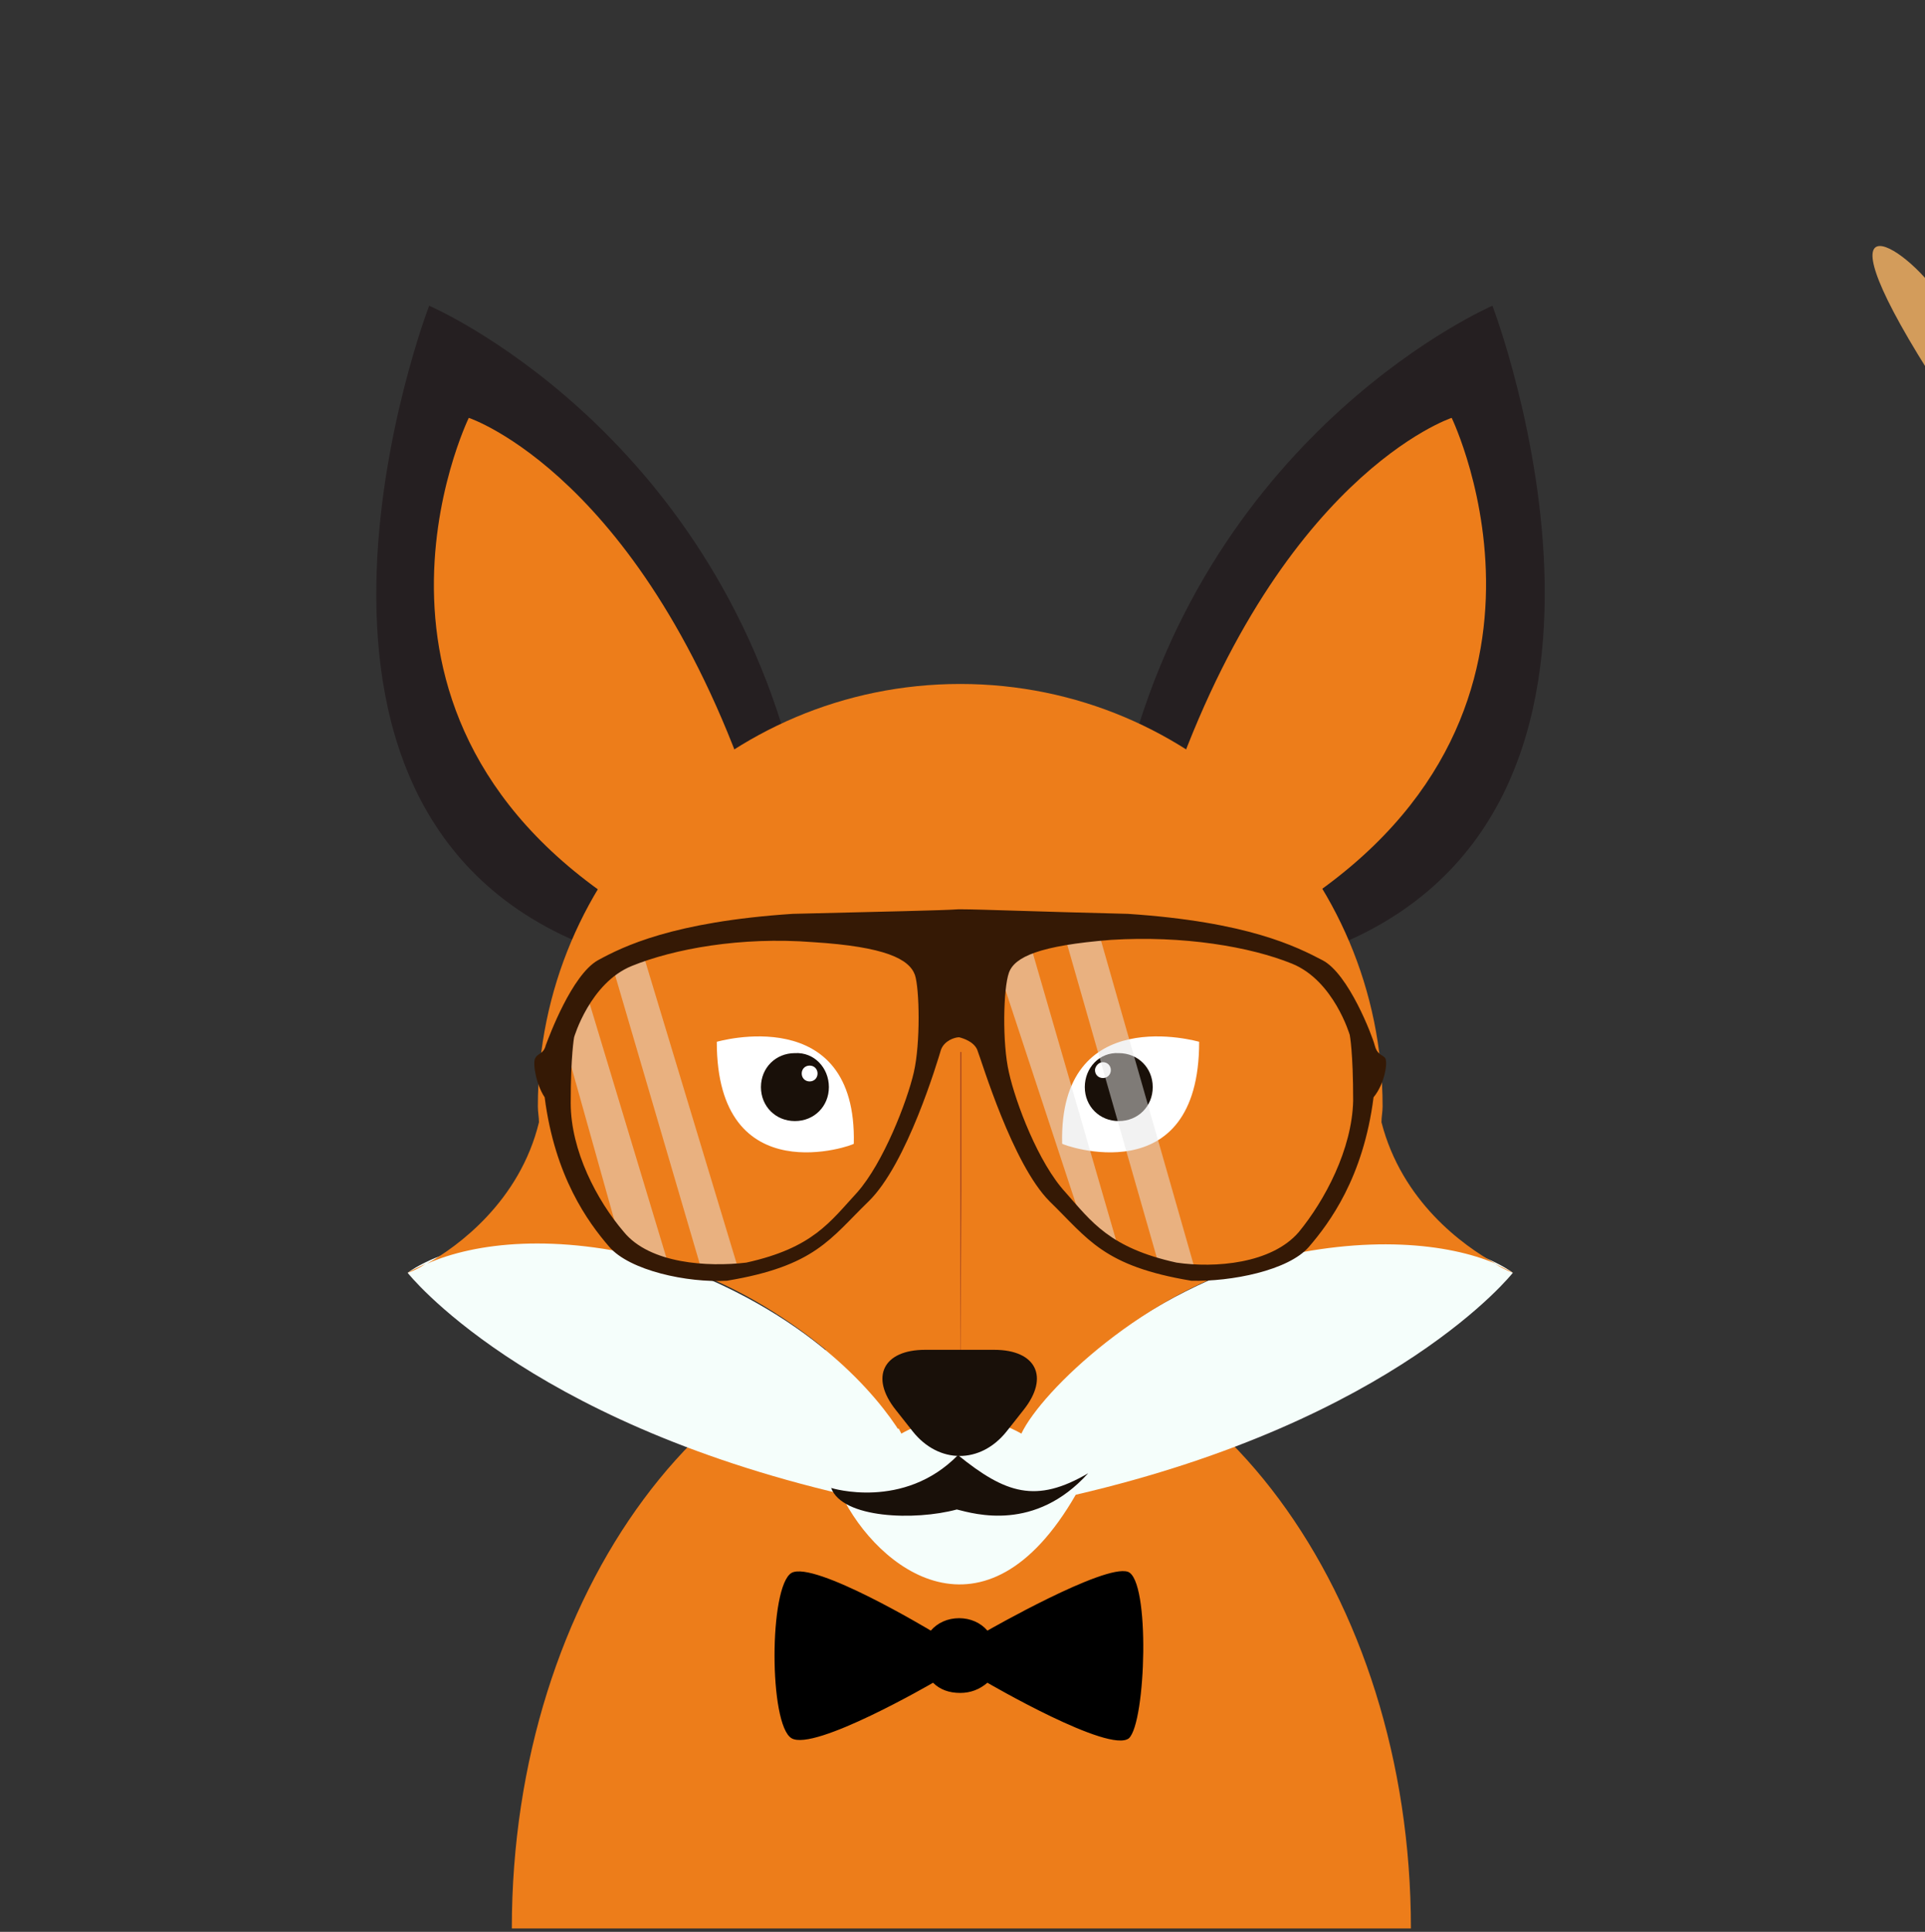<svg xmlns="http://www.w3.org/2000/svg" xmlns:xlink="http://www.w3.org/1999/xlink" viewBox="0 0 170 170.6"><rect x="0" y="0" width="170" height="170.6" fill="#333333" stroke="none"/><style>.st7{fill:#fff}.st8{fill:#191009}.st14{fill:#ed7d1a}.st15{fill:#f5fefb}.st16{fill:#f6f3cf}.st17{fill:#251f21}.st21{fill:#a84720}.st22{opacity:.5}</style><g id="Objects"><path d="M251.3 70.7s-3.9-13.9-10.3-16c-6.3-2.1-14.5-2.1-28-.7-13.5 1.3-32.2-4.5-42.7-21.2s-1.4-10.8 1.3-6.1c2.7 4.7 15.7 18.3 26.3 20.6 10.6 2.3 21.8.7 23-3.6 1.2-4.3-13.4-23.6-20.1-27.6-6.6-3.9-8.1-11.2 1-3.9 9.1 7.3 17.9 16.9 27.1 33.1 3.8 1.8 12.8 4.3 16.4 2 3.6-2.3-.9-24-8.4-31.5s-14.2-11.7-20.8-11c-6.6.7-5.5-5.3 3.1-3.4 8.5 1.9 27.4 1.4 33.2 32 1.5 8-.8 20.2-.8 20.2l6.9 12.6-7.2 4.5z" fill="#d39c5b"/><path class="st14" d="M84.9 116.7c-21.9 0-39.7 24-39.7 53.6h79.4c0-29.6-17.8-53.6-39.7-53.6z"/><path class="st15" d="M74.3 132c3.2 6.6 12.7 13.9 20.7 0-.5-6-6.4-7.5-10.1-7.5-7.3 0-10.6 7.5-10.6 7.5z"/><path class="st16" d="M133.6 112.4c-.6-.4-1.4-.8-2.3-1.2.2.2.5.3.7.4.6.3 1.1.5 1.6.8z"/><path class="st16" d="M133.6 112.4c-.5-.3-1-.6-1.6-.8 1 .6 1.6.8 1.6.8zM38.3 111.2c-.9.4-1.7.8-2.3 1.2.5-.3 1-.6 1.6-.8.3-.1.5-.3.7-.4z"/><path class="st16" d="M36.1 112.4l1.6-.8c-.6.3-1.2.5-1.6.8z"/><path class="st17" d="M99.4 68.2c7.5-30.5 32.4-41.2 32.4-41.2s17.7 46.3-16.2 57.4L99.4 68.2z"/><path class="st14" d="M103 71c9.7-29 25.2-34.1 25.2-34.1s13.4 27.7-16.1 44.6L103 71z"/><path class="st17" d="M70.2 68.2C62.7 37.6 37.9 27 37.9 27S20.1 73.3 54 84.3l16.2-16.1z"/><path class="st14" d="M66.6 71c-9.7-29-25.2-34.1-25.2-34.1s-13.5 27.7 16 44.6L66.6 71z"/><path class="st15" d="M95 132c-1-2.3-2.7-4.3-4.9-5.5 1.8-2.9 7.9-10.8 21.5-15.3 10.1-3.4 18.7-1.2 22 1.2 0 0-10.2 13-38.6 19.6zM74.6 132c1-2.3 2.7-4.3 4.9-5.5-1.8-2.9-7.9-10.8-21.5-15.3-10.1-3.4-18.7-1.2-22 1.2 0 0 10.2 13 38.6 19.6z"/><path class="st14" d="M122 99.1c0-.5.1-.9.1-1.4 0-20.6-16.7-37.3-37.3-37.3-20.6 0-37.3 16.7-37.3 37.3 0 .5.1 1 .1 1.4-1.7 7-7.2 11-9.9 12.5 4.3-1.9 11.4-2.7 20.4-.3 10.5 2.7 19.7 11.5 21.5 15.3 1.6-.9 3.4-1.4 5.3-1.4s3.7.5 5.3 1.4c1.8-3.8 11-12.6 21.5-15.3 9-2.3 16.2-1.5 20.4.3-2.9-1.6-8.3-5.5-10.1-12.5z"/><path class="st14" d="M132 111.6c1 .6 1.6.8 1.6.8-.5-.3-1-.5-1.6-.8zM37.6 111.6c-.6.3-1.1.5-1.6.8 0 0 .7-.2 1.6-.8z"/><path d="M58.1 111.3c3.6 1.2 6.6 2.6 9.2 4.1v-.1c-2.8-1.7-6-3.2-9.2-4z" fill="none"/><path d="M84.8 60.3z" fill="#e96332"/><path d="M79.5 126.5s0 .1 0 0c0 .1 0 0 0 0z" fill="#07171b"/><path class="st21" d="M84.9 60.3c-.1 0-.1 0 0 0-.1 0-.1 0 0 0zM84.9 92.9V60.3v32.6c-.1 0-.1 0 0 0z"/><g><path class="st21" d="M84.8 125.1l.1-19.9V92.9h-.1v32.2z"/></g><g><path class="st21" d="M79.5 126.5s0 .1 0 0c1.6-.8 3.4-1.4 5.3-1.4-1.9 0-3.7.6-5.3 1.4z"/></g><g><path class="st21" d="M84.8 125.1z"/></g><path class="st8" d="M87.8 119.2c3.7 0 4.9 2.4 2.6 5.3l-1.5 1.9c-2.3 2.9-6 2.9-8.3 0l-1.5-1.9c-2.3-2.9-1.1-5.3 2.6-5.3h6.1z"/><path class="st8" d="M73.4 131.4s6.4 2 11.2-2.9c4.2 3.4 6.9 4.3 11.5 1.6-4.7 5.2-10 3.6-11.6 3.2-3.7 1-10.1.8-11.1-1.9z"/><g><path class="st7" d="M63.3 92s12.4-3.6 12.1 9c.1.1-12.1 4.5-12.1-9"/><path class="st8" d="M73.2 96c0 1.7-1.3 3-3 3s-3-1.3-3-3 1.3-3 3-3c1.7-.1 3 1.3 3 3z"/><path class="st7" d="M72.2 94.8c0 .4-.3.7-.7.7-.4 0-.7-.3-.7-.7 0-.4.3-.7.7-.7.4 0 .7.3.7.7z"/><g><path class="st7" d="M105.9 92s-12.4-3.6-12.1 9c0 .1 12.1 4.5 12.1-9"/><path class="st8" d="M95.8 96c0 1.7 1.3 3 3 3s3-1.3 3-3-1.3-3-3-3c-1.7-.1-3 1.3-3 3z"/><path class="st7" d="M96.7 94.5c0 .4.3.7.7.7.4 0 .7-.3.7-.7 0-.4-.3-.7-.7-.7-.4 0-.7.4-.7.7z"/></g></g><g><path d="M99.6 138.8c-2.1-.7-12.4 5.2-12.4 5.2-.6-.7-1.5-1.1-2.5-1.1s-1.9.4-2.5 1.1c0 0-10.3-6.2-12.3-5.1-2 1.2-2 13.4 0 14.6 2 1.2 12.5-4.9 12.5-4.9.6.6 1.4.9 2.4.9.9 0 1.7-.3 2.4-.9 0 0 10.8 6.3 12.5 4.9 1.5-1.4 1.9-14-.1-14.7z"/></g><g><g class="st22"><defs><path id="SVGID_1_" d="M54.2 84.6h11v27.8h-11z"/></defs><clipPath id="SVGID_2_"><use xlink:href="#SVGID_1_" overflow="visible"/></clipPath><path clip-path="url(#SVGID_2_)" fill="#e6e6e6" d="M54.2 85.7l7.8 26.6 3.3.1-8.4-27.8z"/></g><g class="st22"><defs><path id="SVGID_3_" d="M94.1 82.6h11.4V112H94.1z"/></defs><clipPath id="SVGID_4_"><use xlink:href="#SVGID_3_" overflow="visible"/></clipPath><path clip-path="url(#SVGID_4_)" fill="#e6e6e6" d="M94.1 82.9l8.3 29 3.1.1-8.4-29.4z"/></g><g class="st22"><defs><path id="SVGID_5_" d="M49.7 86.4h9.4v25.5h-9.4z"/></defs><clipPath id="SVGID_6_"><use xlink:href="#SVGID_5_" overflow="visible"/></clipPath><path d="M51.4 86.4c.1 1.2-.8 2.1-1.4 3.2-.1.2-.2.3-.3.4v1.5l5.1 18.2c1.1.5 1.2.9 2.3 1.4.7.3 1.4.5 2 .8l-7.7-25.5z" clip-path="url(#SVGID_6_)" fill="#e6e6e6"/></g><g class="st22"><defs><path id="SVGID_7_" d="M87.7 83.1h10.9V110H87.7z"/></defs><clipPath id="SVGID_8_"><use xlink:href="#SVGID_7_" overflow="visible"/></clipPath><path clip-path="url(#SVGID_8_)" fill="#e6e6e6" d="M87.7 84.1l8 24.3 3 1.6-7.8-26.9z"/></g><path d="M122.3 93.4c-.3-.3-.7-.3-.9-1.1-.2-.8-2.3-6.3-4.6-7.5-2.3-1.2-6.6-3.4-17.2-4.1-8.2-.2-13.1-.4-14.6-.4h-.4c-1.4.1-6.4.2-14.6.4-10.6.7-15 2.9-17.2 4.1-2.3 1.3-4.3 6.7-4.6 7.5-.2.8-.7.7-.9 1.1-.3.3 0 2.3.8 3.5.9 7 3.8 11 5.7 13.2 1.8 2.1 6.9 3.2 10.4 3 7.8-1.3 9.1-3.7 12.5-7 3.4-3.3 6.1-12.4 6.4-13.4.3-.8 1.2-1.1 1.6-1.1.4.1 1.3.4 1.6 1.1.4 1 3.1 10.1 6.4 13.4 3.4 3.3 4.7 5.7 12.5 7 3.5.1 8.6-.9 10.4-3 1.8-2.1 4.8-6.1 5.7-13.2 1-1.2 1.3-3.2 1-3.5m-41.6 1.3c-.6 2.6-2.7 8-5 10.6-2.4 2.6-3.9 4.9-9.8 6.2-3.4.4-8.5.1-10.8-2.7-2.4-2.8-4.7-7.2-4.7-11.4s.3-5.8.3-5.8 1.4-4.8 5.1-6.3c3.7-1.5 9.6-2.6 16-2.1 6.4.4 8.5 1.5 9 2.9.4 1.2.5 6-.1 8.6m34 14.1c-2.4 2.8-7.4 3.2-10.8 2.7-5.9-1.3-7.5-3.6-9.8-6.2-2.4-2.6-4.4-7.9-5-10.6-.6-2.6-.5-7.4 0-8.8.5-1.4 2.7-2.4 9-2.9 6.4-.4 12.3.6 16 2.1 3.7 1.5 5.1 6.3 5.1 6.3s.3 1.5.3 5.8c-.1 4.3-2.5 8.8-4.8 11.6" fill="#351905"/></g></g></svg>